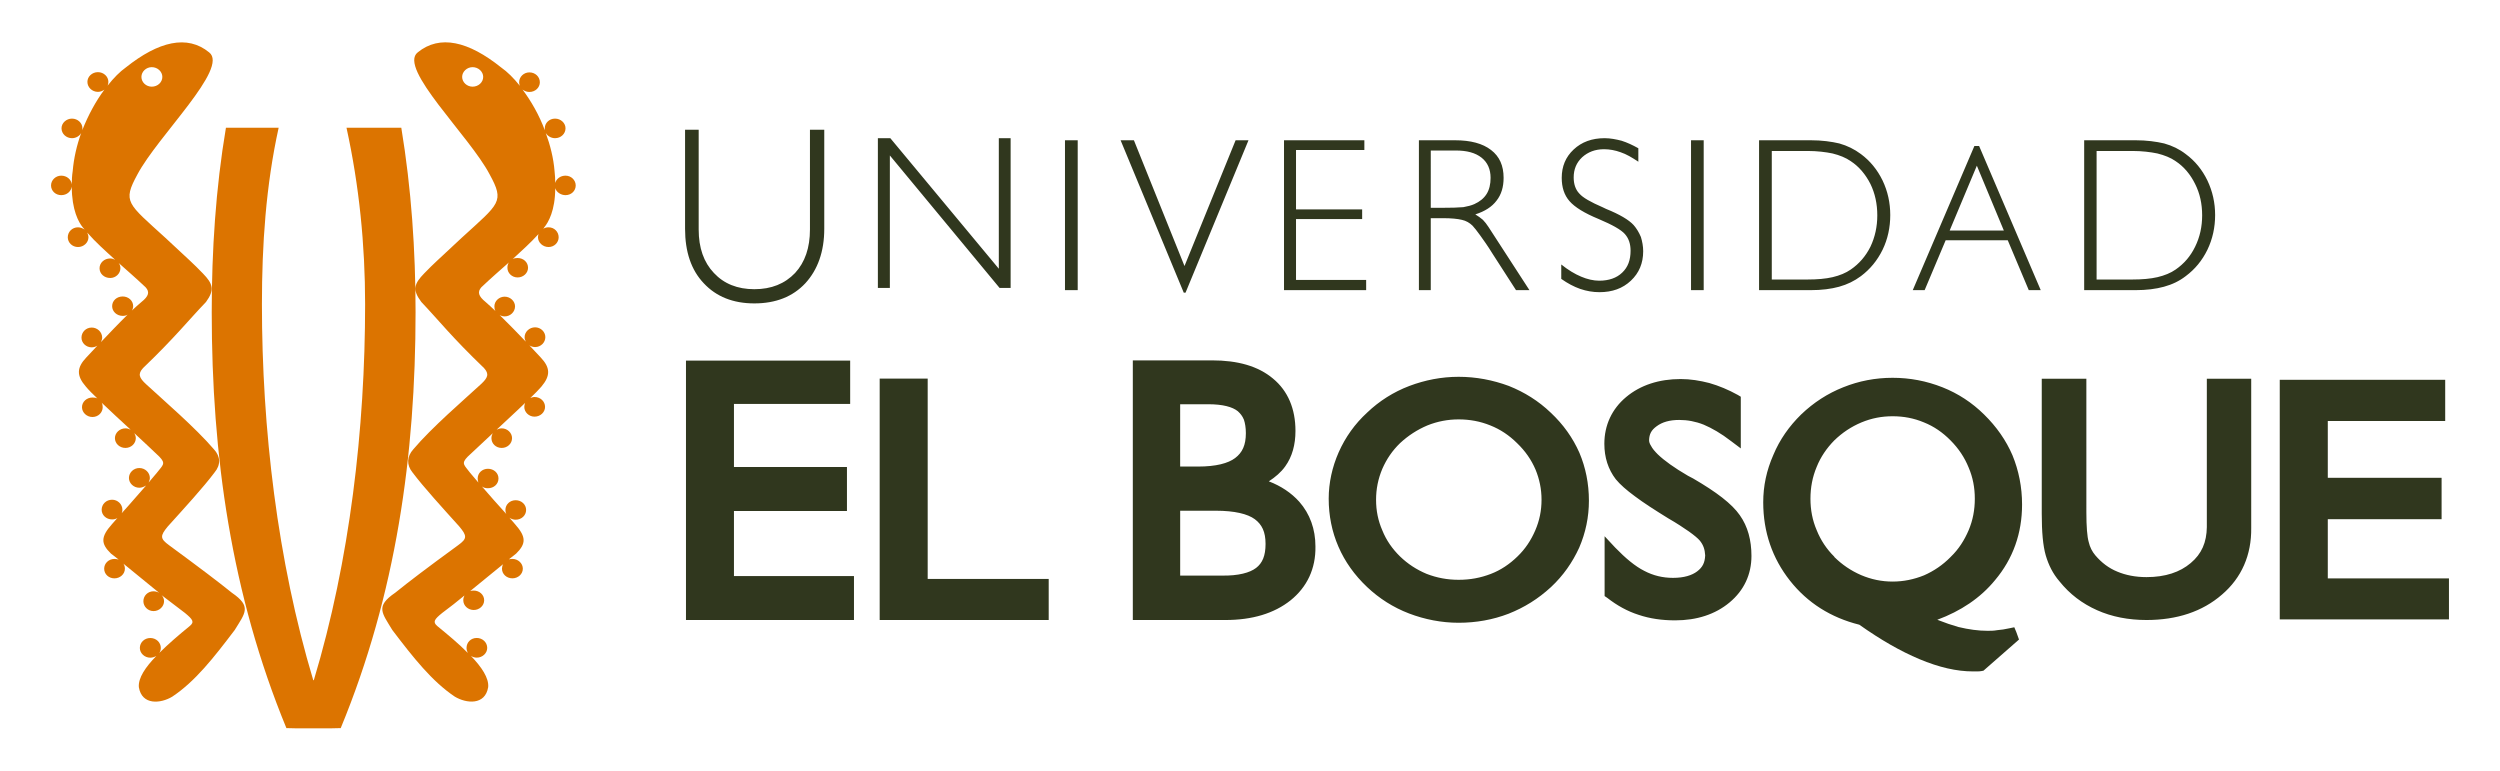 <?xml version="1.0" encoding="utf-8"?>
<!-- Generator: Adobe Illustrator 16.0.0, SVG Export Plug-In . SVG Version: 6.00 Build 0)  -->
<!DOCTYPE svg PUBLIC "-//W3C//DTD SVG 1.1//EN" "http://www.w3.org/Graphics/SVG/1.1/DTD/svg11.dtd">
<svg version="1.1" id="Capa_1" xmlns="http://www.w3.org/2000/svg" xmlns:xlink="http://www.w3.org/1999/xlink" x="0px" y="0px"
	 width="266px" height="82px" viewBox="0 0 266 82" enable-background="new 0 0 266 82" xml:space="preserve">
<g>
	<g>
		<g>
			<path fill="#30371E" d="M78.093,54.371h12.023v-4.68H78.093v-6.71h12.365V38.37h-17.47v27.599h17.875v-4.673H78.093V54.371z
				 M98.706,40.28h-5.108v25.688h17.984v-4.371H98.706V40.28z M135.004,51.214c0.69-0.453,1.295-0.961,1.743-1.592
				c0.747-1.036,1.09-2.316,1.09-3.773c0-2.338-0.794-4.253-2.389-5.568c-1.591-1.336-3.759-1.938-6.503-1.938h-8.414v27.626h9.855
				c2.842,0,5.17-0.693,6.934-2.096c1.747-1.41,2.682-3.36,2.642-5.728c0-1.844-0.583-3.466-1.718-4.758
				C137.395,52.44,136.299,51.712,135.004,51.214z M125.57,43.011h2.979c1.566,0,2.591,0.287,3.156,0.744
				c0.269,0.248,0.482,0.496,0.648,0.9c0.123,0.372,0.207,0.85,0.207,1.437c0,1.269-0.373,2.063-1.143,2.645
				c-0.742,0.563-2.049,0.905-3.928,0.905h-1.92V43.011z M133.647,60.429c-0.657,0.506-1.88,0.848-3.66,0.814h-4.417v-6.902h3.799
				c1.992,0,3.376,0.339,4.141,0.9c0.755,0.566,1.145,1.33,1.145,2.635C134.654,59.146,134.316,59.915,133.647,60.429z
				 M180.151,50.911L180.151,50.911l-0.548-0.287c-1.465-0.851-2.529-1.621-3.215-2.281c-0.348-0.346-0.58-0.633-0.714-0.896
				c-0.169-0.258-0.211-0.453-0.211-0.612c0.019-0.636,0.223-1.066,0.815-1.491c0.582-0.428,1.354-0.662,2.391-0.662
				c0.874,0,1.725,0.154,2.604,0.502c0.876,0.373,1.852,0.928,2.918,1.754l1.029,0.773v-5.499l-0.311-0.187
				c-1.002-0.556-2.022-0.98-3.036-1.271c-1.007-0.258-2.01-0.424-3.055-0.424c-2.29,0-4.271,0.64-5.796,1.914
				c-1.518,1.268-2.32,2.996-2.32,4.98c0,1.443,0.406,2.712,1.217,3.768c0.467,0.566,1.13,1.15,2.033,1.812
				c0.921,0.694,2.111,1.458,3.549,2.347c0.908,0.52,1.633,1.005,2.197,1.396c0.568,0.403,0.965,0.742,1.149,0.959
				c0.396,0.481,0.548,0.953,0.584,1.59c-0.036,0.773-0.271,1.255-0.854,1.699c-0.558,0.422-1.403,0.689-2.573,0.689
				c-1.087,0-2.095-0.24-3.056-0.746c-0.948-0.475-1.989-1.334-3.101-2.486l-1.117-1.198v6.367l0.276,0.187
				c1.049,0.82,2.159,1.432,3.336,1.807c1.194,0.404,2.491,0.59,3.895,0.59c2.304,0,4.276-0.639,5.794-1.91
				c1.535-1.279,2.324-2.98,2.324-4.947c0-1.666-0.388-3.132-1.236-4.328C184.27,53.598,182.631,52.354,180.151,50.911z
				 M212.279,61.719c1.911-2.274,2.869-4.981,2.869-8.037c0-1.86-0.355-3.619-1.02-5.239c-0.682-1.588-1.696-3.043-3.025-4.344
				c-1.264-1.25-2.759-2.234-4.428-2.893c-1.701-0.67-3.453-1.008-5.303-1.008c-1.832,0-3.588,0.338-5.252,1.008
				c-1.658,0.658-3.144,1.617-4.478,2.893c-1.269,1.244-2.282,2.676-2.956,4.3c-0.727,1.644-1.079,3.313-1.079,5.048
				c0,3.15,0.966,5.957,2.849,8.34c1.861,2.356,4.342,3.924,7.375,4.682c2.265,1.604,4.385,2.82,6.399,3.664
				c2.078,0.873,3.964,1.305,5.681,1.305c0.209,0,0.365,0,0.512,0c0.156,0,0.287-0.018,0.418-0.039l0.197-0.037l3.783-3.316
				l-0.289-0.8l-0.211-0.506l-0.502,0.105c-0.486,0.112-0.902,0.168-1.309,0.203c-0.371,0.069-0.709,0.069-1.037,0.069
				c-0.977,0-2.01-0.143-3.096-0.404c-0.666-0.188-1.441-0.449-2.25-0.77C208.615,65.021,210.711,63.637,212.279,61.719z
				 M209.465,56.413c-0.457,1.066-1.059,2.02-1.889,2.818l-0.027,0.03c-0.849,0.866-1.806,1.503-2.831,1.954
				c-1.073,0.434-2.182,0.664-3.345,0.664c-1.172,0-2.27-0.23-3.352-0.688c-1.101-0.481-2.016-1.107-2.852-1.93v-0.03
				c-0.812-0.799-1.447-1.752-1.873-2.818c-0.456-1.059-0.664-2.172-0.664-3.348c0-1.188,0.208-2.305,0.664-3.392
				c0.426-1.063,1.061-1.985,1.86-2.802c0.87-0.846,1.824-1.473,2.894-1.924c1.09-0.454,2.176-0.658,3.322-0.658
				c1.163,0,2.271,0.204,3.345,0.658c1.052,0.42,1.982,1.062,2.815,1.906c0.873,0.875,1.502,1.832,1.932,2.894
				c0.447,1.046,0.656,2.13,0.656,3.317C210.121,54.241,209.912,55.354,209.465,56.413z M234.808,56.069
				c-0.024,1.641-0.548,2.863-1.724,3.846c-1.13,0.956-2.678,1.49-4.697,1.49c-1.188,0-2.226-0.214-3.102-0.582
				c-0.914-0.371-1.676-0.955-2.338-1.729c-0.337-0.398-0.585-0.874-0.712-1.437c-0.158-0.55-0.246-1.614-0.246-3.155V40.296h-4.747
				v14.347c0,1.954,0.128,3.419,0.426,4.452c0.301,1.021,0.754,1.941,1.457,2.757l0,0l0,0c1.088,1.36,2.417,2.367,4.005,3.074
				c1.569,0.702,3.341,1.043,5.257,1.043c3.234,0,5.947-0.892,8.027-2.702c2.092-1.783,3.154-4.223,3.115-7.097V40.296h-4.722
				V56.069z M247.677,61.54v-6.299h12.109v-4.4h-12.109v-6.049h12.492v-4.381h-17.604v25.496h18.004V61.54H247.677z M164.992,43.901
				c-1.295-1.239-2.781-2.17-4.451-2.836c-1.701-0.629-3.48-0.973-5.343-0.973c-1.824,0-3.57,0.344-5.241,0.973
				c-1.686,0.641-3.197,1.597-4.494,2.836c-1.305,1.198-2.309,2.609-3.021,4.208c-0.697,1.582-1.068,3.257-1.068,4.956
				c0,1.784,0.342,3.506,1.035,5.1c0.688,1.59,1.709,3.026,3.055,4.298c1.274,1.201,2.757,2.159,4.463,2.812
				c1.66,0.632,3.448,0.987,5.272,0.987c1.862,0,3.642-0.32,5.315-0.962c1.671-0.663,3.157-1.583,4.515-2.838
				c1.305-1.22,2.281-2.625,2.997-4.188c0.688-1.597,1.035-3.267,1.035-4.997c0-1.831-0.348-3.53-1.008-5.093
				C167.353,46.591,166.333,45.155,164.992,43.901z M163.352,56.434c-0.451,1.046-1.055,1.968-1.889,2.771
				c-0.842,0.826-1.805,1.463-2.834,1.857c-1.093,0.422-2.203,0.629-3.431,0.629c-1.187,0-2.309-0.207-3.4-0.629
				c-1.077-0.451-2.013-1.062-2.834-1.857l0,0c-0.823-0.803-1.464-1.725-1.884-2.771c-0.449-1.028-0.666-2.093-0.666-3.261
				c0-1.14,0.217-2.232,0.666-3.292c0.453-1.034,1.061-1.931,1.884-2.729c0.871-0.81,1.835-1.431,2.907-1.886
				c1.07-0.432,2.186-0.642,3.327-0.642c1.2,0,2.312,0.21,3.375,0.642c1.064,0.42,2.012,1.057,2.845,1.886
				c0.879,0.845,1.514,1.767,1.963,2.813c0.414,1.001,0.639,2.067,0.639,3.207C164.02,54.341,163.795,55.405,163.352,56.434z
				 M80.26,32.282c2.285,0,4.096-0.716,5.432-2.148c1.314-1.432,2.01-3.371,2.01-5.787V13.803h-1.523v10.62
				c0,1.944-0.529,3.48-1.582,4.623c-1.09,1.143-2.523,1.725-4.336,1.725c-1.796,0-3.238-0.582-4.301-1.725
				c-1.085-1.143-1.621-2.679-1.621-4.623v-10.62h-1.449v10.544c0,2.439,0.652,4.385,1.985,5.787
				C76.209,31.566,78.009,32.282,80.26,32.282z M94.682,16.542l11.674,14.095h1.175V14.703h-1.257v13.89L94.73,14.703h-1.324v15.934
				h1.275V16.542z M113.314,30.873h1.354V14.924h-1.354V30.873z M126.14,31.142l6.7-16.218h-1.371l-5.438,13.383l-5.383-13.383
				h-1.416l6.721,16.218H126.14z M145.36,29.784h-7.464v-6.478h7.037v-1.023h-7.037V15.96h7.272v-1.036h-8.55v15.949h8.741V29.784z
				 M152.234,23.213h1.281c0.917,0,1.588,0.071,2.031,0.179c0.455,0.097,0.82,0.322,1.117,0.606
				c0.207,0.216,0.477,0.562,0.846,1.072c0.341,0.476,0.798,1.11,1.272,1.886l2.524,3.917h1.429l-4.345-6.702
				c-0.191-0.302-0.404-0.568-0.607-0.779c-0.247-0.217-0.508-0.395-0.809-0.581c1.012-0.323,1.77-0.805,2.26-1.464
				c0.51-0.641,0.75-1.465,0.75-2.422c0-1.295-0.432-2.276-1.334-2.965c-0.897-0.696-2.174-1.036-3.84-1.036h-3.838v15.949h1.262
				V23.213z M152.234,16.014h2.646c1.193,0,2.094,0.237,2.764,0.766c0.635,0.506,0.954,1.229,0.954,2.146
				c0,0.669-0.132,1.25-0.421,1.711c-0.299,0.475-0.725,0.813-1.307,1.08c-0.311,0.137-0.691,0.24-1.166,0.324
				c-0.484,0.047-1.309,0.072-2.49,0.072h-0.98V16.014z M174.835,26.733c0-0.529-0.097-1.031-0.241-1.512
				c-0.199-0.475-0.453-0.904-0.777-1.275c-0.508-0.555-1.489-1.136-2.928-1.717c-0.156-0.086-0.258-0.117-0.34-0.163
				c-1.301-0.565-2.146-1.038-2.523-1.487c-0.398-0.42-0.587-1.012-0.587-1.695c0-0.862,0.286-1.572,0.901-2.152
				c0.616-0.555,1.38-0.855,2.332-0.855c0.587,0,1.178,0.113,1.752,0.318c0.626,0.208,1.227,0.566,1.895,1.013v-1.433
				c-0.613-0.343-1.191-0.611-1.785-0.801c-0.576-0.149-1.192-0.271-1.801-0.271c-1.353,0-2.445,0.407-3.294,1.201
				c-0.859,0.801-1.272,1.809-1.272,3.021c0,1.007,0.268,1.84,0.832,2.48c0.553,0.635,1.58,1.275,3.104,1.901
				c1.459,0.616,2.386,1.142,2.787,1.599c0.42,0.479,0.602,1.066,0.602,1.777c0,0.986-0.281,1.752-0.898,2.332
				c-0.585,0.563-1.412,0.852-2.443,0.852c-0.613,0-1.275-0.156-1.918-0.43c-0.68-0.283-1.376-0.705-2.115-1.295v1.533
				c0.688,0.484,1.348,0.834,2.018,1.068c0.686,0.231,1.354,0.346,2.044,0.346c1.359,0,2.468-0.393,3.347-1.223
				C174.395,29.046,174.835,28.011,174.835,26.733z M181.273,14.924h-1.348v15.949h1.348V14.924z M195.68,30.509
				c0.877-0.243,1.627-0.613,2.317-1.125c0.984-0.738,1.746-1.664,2.306-2.802c0.558-1.147,0.82-2.396,0.82-3.7
				c0-1.291-0.263-2.521-0.82-3.684c-0.56-1.146-1.321-2.078-2.306-2.809c-0.69-0.514-1.44-0.884-2.292-1.126
				c-0.847-0.197-1.846-0.34-3.072-0.34h-5.469v15.949h5.469C193.829,30.873,194.832,30.743,195.68,30.509z M188.518,29.74V16.063
				h3.801c1.029,0,1.931,0.113,2.668,0.266c0.752,0.187,1.408,0.45,1.935,0.82c0.89,0.582,1.58,1.42,2.089,2.418
				c0.494,1.012,0.733,2.127,0.733,3.348c0,1.191-0.239,2.307-0.733,3.344c-0.509,1.012-1.199,1.809-2.089,2.419
				c-0.526,0.368-1.183,0.637-1.935,0.813c-0.737,0.172-1.639,0.249-2.668,0.249H188.518z M210.074,15.536l-6.557,15.337h1.264
				l2.239-5.312h6.604l2.238,5.312h1.273l-6.557-15.337H210.074z M207.443,24.53l2.894-6.9l2.872,6.9H207.443z M230.244,30.509
				c0.893-0.243,1.648-0.613,2.312-1.125c0.992-0.738,1.752-1.664,2.309-2.802c0.555-1.147,0.824-2.396,0.824-3.7
				c0-1.291-0.27-2.521-0.824-3.684c-0.557-1.146-1.316-2.078-2.309-2.809c-0.664-0.514-1.42-0.884-2.285-1.126
				c-0.85-0.197-1.855-0.34-3.072-0.34h-5.443v15.949h5.443C228.387,30.873,229.393,30.743,230.244,30.509z M223.078,29.74V16.063
				h3.804c1.021,0,1.932,0.113,2.669,0.266c0.744,0.187,1.418,0.45,1.938,0.82c0.885,0.582,1.576,1.42,2.068,2.418
				c0.512,1.012,0.752,2.127,0.752,3.348c0,1.191-0.24,2.307-0.752,3.344c-0.492,1.012-1.184,1.809-2.068,2.419
				c-0.52,0.368-1.193,0.637-1.938,0.813c-0.737,0.172-1.647,0.249-2.669,0.249H223.078z"/>
			<path fill="#DC7400" d="M49.172,8.182c0,0.577,0.519,1.04,1.111,1.04c0.615,0,1.129-0.463,1.129-1.04
				c0-0.558-0.514-1.037-1.129-1.037C49.69,7.145,49.172,7.624,49.172,8.182z M57.965,13.648c0-0.555,0.473-1.027,1.09-1.027
				c0.619,0,1.116,0.473,1.116,1.027c0,0.592-0.497,1.055-1.116,1.055c-0.421,0-0.799-0.232-0.988-0.555
				c0.48,1.301,0.828,2.692,0.936,4.043c0.053,0.442,0.072,0.871,0.072,1.274c0.131-0.457,0.569-0.775,1.097-0.775
				c0.61,0,1.084,0.484,1.084,1.043c0,0.576-0.474,1.031-1.084,1.031c-0.497,0-0.966-0.316-1.097-0.741
				c0,2.382-0.732,3.636-1.162,4.163l-0.103,0.16c0.155-0.111,0.343-0.16,0.558-0.16c0.605,0,1.073,0.479,1.073,1.061
				c0,0.559-0.468,1.037-1.073,1.037c-0.611,0-1.127-0.479-1.127-1.037c0-0.125,0.026-0.226,0.055-0.342
				c-0.843,0.929-1.752,1.744-2.744,2.658c0.146-0.085,0.337-0.11,0.52-0.11c0.621,0,1.112,0.45,1.112,1.038
				c0,0.555-0.491,1.03-1.112,1.03c-0.609,0-1.083-0.476-1.083-1.03c0-0.214,0.042-0.406,0.153-0.563
				c-0.904,0.804-1.854,1.621-2.926,2.638c-0.439,0.498-0.316,0.944,0.455,1.57c0.353,0.305,0.686,0.619,1.044,0.956
				c-0.084-0.137-0.112-0.298-0.112-0.494c0-0.546,0.48-1.031,1.096-1.031c0.598,0,1.102,0.485,1.102,1.031
				c0,0.591-0.504,1.069-1.102,1.069c-0.189,0-0.388-0.057-0.535-0.145c0.979,0.965,1.938,1.941,2.783,2.83
				c-0.076-0.137-0.129-0.295-0.129-0.479c0-0.561,0.506-1.045,1.117-1.045c0.602,0,1.089,0.484,1.089,1.045
				c0,0.573-0.487,1.056-1.089,1.056c-0.236,0-0.451-0.079-0.611-0.182c0.451,0.472,0.873,0.921,1.191,1.272
				c1.033,1.086,1.089,1.936,0.082,3.128c-0.301,0.347-0.689,0.741-1.168,1.196c0.135-0.047,0.295-0.102,0.443-0.102
				c0.625,0,1.121,0.471,1.121,1.055c0,0.562-0.496,1.038-1.121,1.038c-0.598,0-1.088-0.476-1.088-1.038
				c0-0.154,0.033-0.287,0.086-0.424c-0.899,0.881-1.989,1.862-3.031,2.848c0.164-0.082,0.357-0.142,0.543-0.142
				c0.606,0,1.1,0.485,1.1,1.04c0,0.581-0.493,1.044-1.1,1.044c-0.621,0-1.094-0.463-1.094-1.044c0-0.188,0.055-0.369,0.15-0.528
				c-1,0.923-1.936,1.8-2.669,2.494c-0.753,0.765-0.356,0.896,0.254,1.729l0.876,1.031c-0.041-0.133-0.074-0.265-0.074-0.436
				c0-0.576,0.479-1.03,1.089-1.03c0.633,0,1.124,0.454,1.124,1.03c0,0.596-0.491,1.041-1.124,1.041
				c-0.243,0-0.454-0.053-0.636-0.186c0.791,0.924,1.725,1.971,2.603,2.938c-0.079-0.128-0.106-0.288-0.106-0.444
				c0-0.579,0.48-1.033,1.092-1.033c0.612,0,1.111,0.454,1.111,1.033c0,0.589-0.499,1.041-1.111,1.041
				c-0.24,0-0.484-0.083-0.665-0.212l0.599,0.69c1.193,1.348,1.193,2.061,0.121,3.123l-0.779,0.615
				c0.113-0.025,0.24-0.045,0.377-0.045c0.602,0,1.109,0.471,1.109,1.039c0,0.572-0.508,1.027-1.109,1.027
				c-0.62,0-1.111-0.455-1.111-1.027c0-0.163,0.047-0.357,0.127-0.482c-1.246,1.006-2.384,1.957-3.511,2.865
				c0.108-0.033,0.239-0.054,0.38-0.054c0.602,0,1.11,0.446,1.11,1.031c0,0.577-0.509,1.036-1.11,1.036
				c-0.605,0-1.112-0.459-1.112-1.036c0-0.183,0.042-0.343,0.122-0.505c-0.76,0.633-1.557,1.254-2.365,1.855
				c-0.844,0.684-1.029,0.957-0.527,1.391c1.141,0.938,2.318,1.904,3.249,2.863c-0.078-0.16-0.134-0.347-0.134-0.531
				c0-0.597,0.467-1.061,1.085-1.061c0.613,0,1.116,0.464,1.116,1.061c0,0.559-0.503,1.033-1.116,1.033
				c-0.238,0-0.458-0.083-0.618-0.184c1.142,1.189,1.921,2.348,1.838,3.318c-0.322,1.964-2.334,1.751-3.559,1.012
				c-2.418-1.623-4.41-4.146-6.638-7.079c-1.111-1.842-1.831-2.513,0.302-3.972c1.479-1.195,3.359-2.623,6.701-5.062
				c0.962-0.697,0.962-0.982,0.109-1.999c-1.77-1.966-3.782-4.166-4.96-5.729c-0.667-0.826-0.61-1.698,0.075-2.469
				c1.945-2.311,5.441-5.311,7.196-6.93c0.746-0.688,0.901-1.092,0.323-1.725c-3.426-3.287-4.807-5.068-6.664-7.025
				c-0.986-1.305-0.755-1.947,0.301-3.035c1.139-1.173,1.258-1.227,4-3.798c4.035-3.688,4.57-3.802,2.973-6.733
				c-2.144-4.099-9.799-11.326-7.654-12.993c2.348-1.912,5.397-1.177,8.864,1.6c0.678,0.475,1.342,1.134,2.002,1.963
				c-0.047-0.103-0.078-0.248-0.078-0.38c0-0.577,0.493-1.052,1.089-1.052c0.633,0,1.115,0.475,1.115,1.052
				c0,0.558-0.482,1.032-1.115,1.032c-0.273,0-0.506-0.096-0.727-0.254c0.906,1.215,1.764,2.697,2.369,4.325
				C57.965,13.776,57.965,13.729,57.965,13.648z M33.391,72.37c3.838-12.74,5.457-26.79,5.457-40.004
				c0-6.302-0.627-12.609-1.98-18.773h5.831c1.068,6.477,1.517,13.057,1.517,19.623c0,15.227-2.076,29.996-7.963,44.254
				l-0.908,0.021h-1.953h-2.03l-0.89-0.021c-5.871-14.258-7.944-29.027-7.944-44.254c0-6.566,0.421-13.146,1.511-19.623h5.609
				c-1.359,6.164-1.779,12.472-1.779,18.773c0,13.214,1.636,27.264,5.461,40.004H33.391z M7.737,18.191
				c0.114-1.351,0.431-2.742,0.904-4.043c-0.185,0.322-0.554,0.555-0.983,0.555c-0.603,0-1.113-0.463-1.113-1.055
				c0-0.555,0.511-1.027,1.113-1.027c0.615,0,1.112,0.473,1.112,1.027c0,0.081,0,0.128-0.019,0.214
				c0.641-1.628,1.454-3.11,2.356-4.325c-0.181,0.134-0.426,0.238-0.688,0.238c-0.614,0-1.119-0.485-1.119-1.064
				c0-0.564,0.505-1.034,1.119-1.034s1.113,0.47,1.113,1.034c0,0.13-0.026,0.265-0.079,0.397c0.643-0.82,1.305-1.484,1.936-1.933
				c3.487-2.776,6.538-3.512,8.866-1.6c2.147,1.667-5.472,8.895-7.638,12.993c-1.594,2.932-1.066,3.045,2.976,6.733
				c2.753,2.571,2.862,2.625,3.999,3.798c1.055,1.088,1.276,1.73,0.324,3.035c-1.882,1.957-3.266,3.738-6.693,7.025
				c-0.582,0.633-0.421,1.037,0.324,1.725c1.748,1.619,5.248,4.619,7.221,6.93c0.695,0.771,0.744,1.643,0.049,2.469
				c-1.17,1.563-3.188,3.764-4.962,5.729c-0.847,1.017-0.821,1.302,0.132,1.999c3.319,2.439,5.204,3.867,6.688,5.062
				c2.122,1.459,1.425,2.13,0.29,3.972c-2.225,2.933-4.193,5.456-6.635,7.079c-1.219,0.739-3.234,0.952-3.558-1.012
				c-0.077-0.971,0.698-2.129,1.865-3.318c-0.188,0.101-0.405,0.184-0.646,0.184c-0.612,0-1.112-0.475-1.112-1.033
				c0-0.597,0.5-1.061,1.112-1.061c0.619,0,1.119,0.464,1.119,1.061c0,0.185-0.057,0.371-0.164,0.531
				c0.963-0.959,2.088-1.925,3.238-2.863c0.535-0.434,0.324-0.707-0.501-1.391c-0.845-0.633-1.679-1.269-2.493-1.9
				c0.16,0.152,0.265,0.395,0.265,0.646c0,0.564-0.509,1.052-1.12,1.052c-0.607,0-1.08-0.487-1.08-1.052
				c0-0.58,0.473-1.055,1.08-1.055c0.22,0,0.43,0.074,0.593,0.16c-1.226-0.986-2.448-2.014-3.8-3.102
				c0.111,0.154,0.16,0.35,0.16,0.539c0,0.572-0.513,1.027-1.115,1.027c-0.609,0-1.09-0.455-1.09-1.027
				c0-0.568,0.48-1.039,1.09-1.039c0.158,0,0.285,0.02,0.453,0.066l-0.822-0.637c-1.092-1.062-1.092-1.775,0.104-3.123l0.582-0.66
				c-0.158,0.099-0.342,0.15-0.559,0.15c-0.635,0-1.115-0.469-1.115-1.029c0-0.589,0.48-1.068,1.115-1.068
				c0.588,0,1.092,0.479,1.092,1.068c0,0.13-0.025,0.262-0.076,0.368c0.906-0.987,1.793-2.048,2.6-2.95
				c-0.213,0.127-0.451,0.24-0.725,0.24c-0.604,0-1.104-0.482-1.104-1.037c0-0.578,0.5-1.061,1.104-1.061
				c0.615,0,1.123,0.482,1.123,1.061c0,0.161-0.065,0.322-0.133,0.484l0.872-1.031c0.64-0.834,1.007-0.965,0.263-1.729
				c-0.715-0.694-1.67-1.571-2.656-2.494c0.088,0.159,0.158,0.341,0.158,0.528c0,0.581-0.498,1.044-1.105,1.044
				c-0.612,0-1.117-0.463-1.117-1.044c0-0.555,0.505-1.04,1.117-1.04c0.207,0,0.395,0.06,0.555,0.142
				c-1.07-0.985-2.169-1.994-3.082-2.873c0.082,0.133,0.109,0.295,0.109,0.477c0,0.576-0.477,1.046-1.092,1.046
				c-0.598,0-1.111-0.47-1.111-1.046c0-0.582,0.514-1.027,1.111-1.027c0.189,0,0.37,0.01,0.529,0.103
				c-0.502-0.481-0.93-0.905-1.217-1.252c-1.037-1.192-0.98-2.042,0.051-3.128c0.322-0.352,0.717-0.773,1.166-1.242
				c-0.159,0.098-0.359,0.18-0.604,0.18c-0.613,0-1.09-0.477-1.09-1.029c0-0.596,0.477-1.076,1.09-1.076
				c0.604,0,1.111,0.48,1.111,1.076c0,0.158-0.055,0.309-0.131,0.471c0.854-0.9,1.834-1.936,2.842-2.923
				c-0.161,0.105-0.342,0.134-0.526,0.134c-0.623,0-1.124-0.458-1.124-1.033c0-0.594,0.501-1.033,1.124-1.033
				c0.601,0,1.114,0.439,1.114,1.033c0,0.178-0.057,0.344-0.143,0.469c0.352-0.312,0.668-0.63,1.018-0.91
				c0.79-0.626,0.9-1.072,0.449-1.57c-1.045-0.987-1.998-1.809-2.867-2.586c0.131,0.162,0.184,0.354,0.184,0.562
				c0,0.58-0.51,1.036-1.081,1.036c-0.646,0-1.138-0.456-1.138-1.036c0-0.57,0.492-1.043,1.138-1.043
				c0.179,0,0.366,0.064,0.52,0.141c-1.081-0.99-2.066-1.859-2.97-2.893c0.072,0.158,0.133,0.323,0.133,0.5
				c0,0.559-0.502,1.037-1.111,1.037c-0.617,0-1.09-0.479-1.09-1.037c0-0.582,0.473-1.061,1.09-1.061
				c0.261,0,0.501,0.11,0.709,0.236l-0.208-0.236c-0.429-0.527-1.165-1.832-1.165-4.329c-0.084,0.526-0.533,0.907-1.122,0.907
				c-0.603,0-1.085-0.455-1.085-1.031c0-0.559,0.482-1.043,1.085-1.043c0.589,0,1.068,0.402,1.122,0.93
				C7.639,19.175,7.658,18.69,7.737,18.191z M15.047,8.182c0,0.577,0.502,1.04,1.102,1.04c0.619,0,1.125-0.463,1.125-1.04
				c0-0.558-0.506-1.037-1.125-1.037C15.549,7.145,15.047,7.624,15.047,8.182z"/>
		</g>
	</g>
</g>
</svg>
